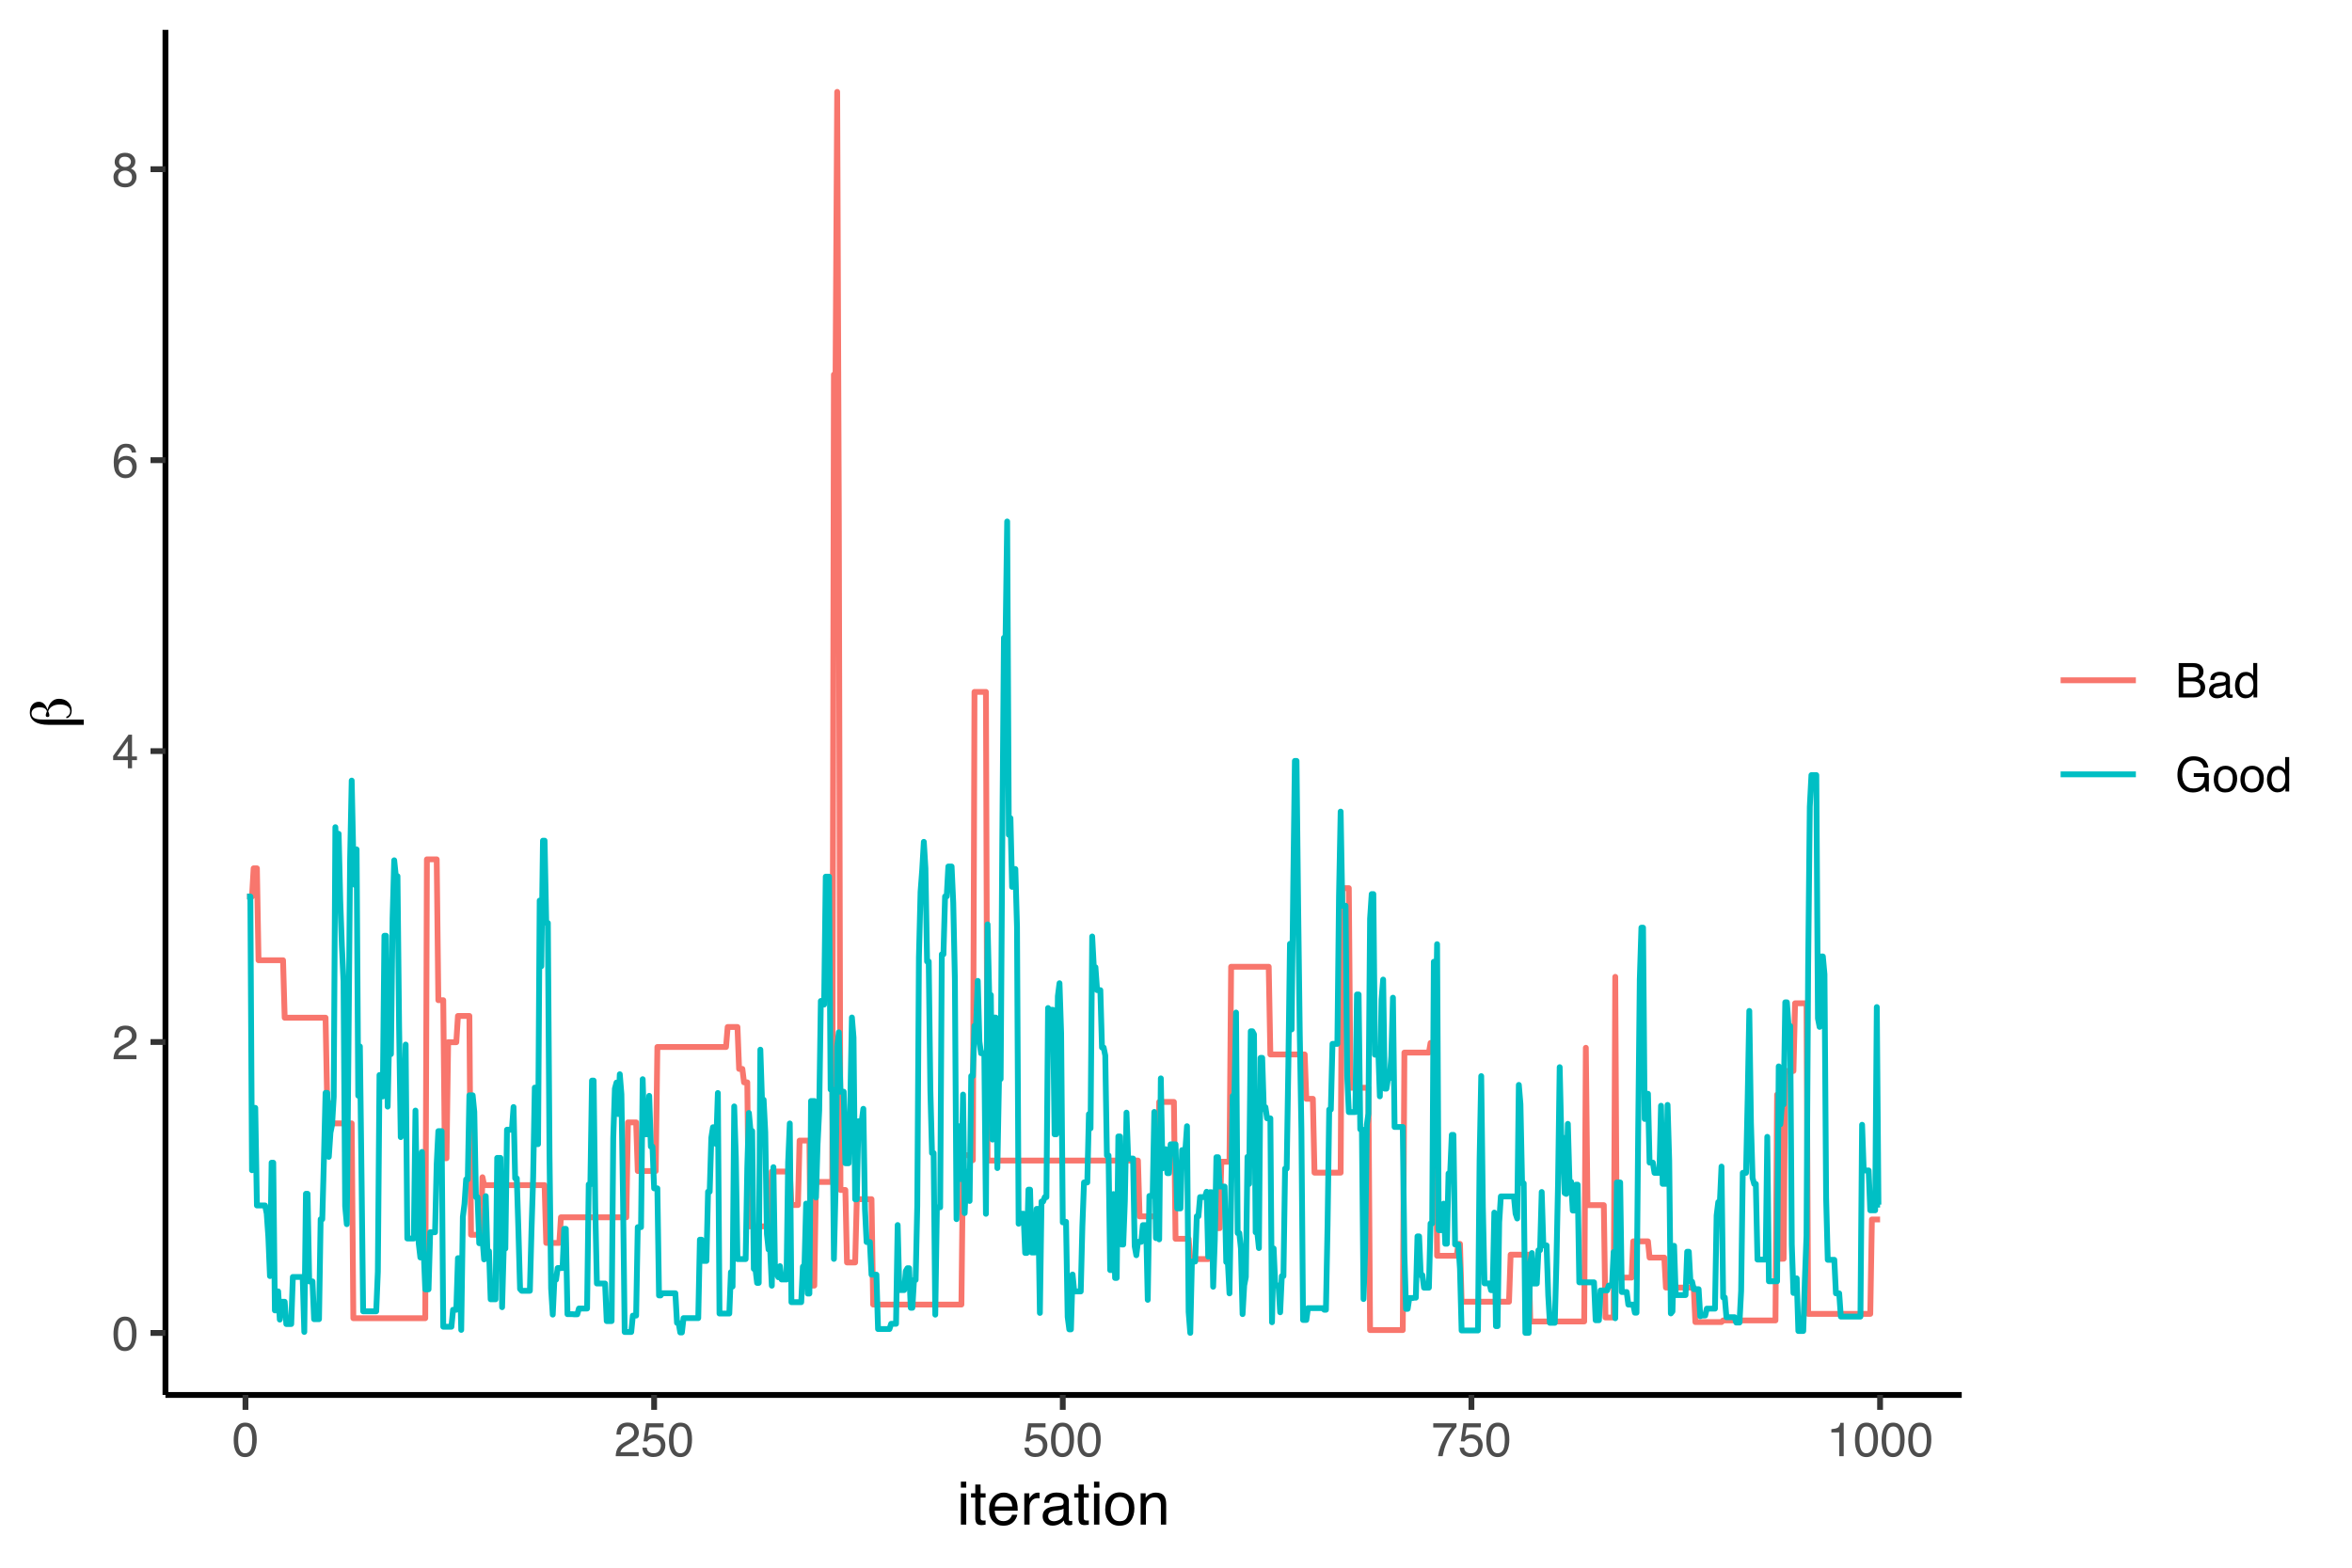 <?xml version="1.0" encoding="UTF-8"?>
<svg xmlns="http://www.w3.org/2000/svg" xmlns:xlink="http://www.w3.org/1999/xlink" width="432pt" height="288pt" viewBox="0 0 432 288" version="1.1">
<defs>
<g>
<symbol overflow="visible" id="glyph0-0">
<path style="stroke:none;" d="M 0.281 0 L 0.281 -6.312 L 5.297 -6.312 L 5.297 0 Z M 4.5 -0.797 L 4.5 -5.516 L 1.078 -5.516 L 1.078 -0.797 Z M 4.5 -0.797 "/>
</symbol>
<symbol overflow="visible" id="glyph0-1">
<path style="stroke:none;" d="M 2.375 -6.156 C 3.176 -6.156 3.754 -5.828 4.109 -5.172 C 4.379 -4.66 4.516 -3.961 4.516 -3.078 C 4.516 -2.242 4.391 -1.555 4.141 -1.016 C 3.785 -0.223 3.195 0.172 2.375 0.172 C 1.633 0.172 1.082 -0.148 0.719 -0.797 C 0.426 -1.328 0.281 -2.047 0.281 -2.953 C 0.281 -3.648 0.367 -4.25 0.547 -4.75 C 0.879 -5.688 1.488 -6.156 2.375 -6.156 Z M 2.375 -0.531 C 2.77 -0.531 3.086 -0.707 3.328 -1.062 C 3.566 -1.426 3.688 -2.086 3.688 -3.047 C 3.688 -3.754 3.598 -4.332 3.422 -4.781 C 3.254 -5.227 2.922 -5.453 2.422 -5.453 C 1.973 -5.453 1.641 -5.238 1.422 -4.812 C 1.211 -4.383 1.109 -3.754 1.109 -2.922 C 1.109 -2.297 1.176 -1.789 1.312 -1.406 C 1.52 -0.82 1.875 -0.531 2.375 -0.531 Z M 2.375 -0.531 "/>
</symbol>
<symbol overflow="visible" id="glyph0-2">
<path style="stroke:none;" d="M 0.281 0 C 0.301 -0.531 0.406 -0.988 0.594 -1.375 C 0.789 -1.77 1.164 -2.129 1.719 -2.453 L 2.547 -2.922 C 2.91 -3.141 3.164 -3.328 3.312 -3.484 C 3.551 -3.711 3.672 -3.984 3.672 -4.297 C 3.672 -4.648 3.562 -4.93 3.344 -5.141 C 3.133 -5.359 2.848 -5.469 2.484 -5.469 C 1.961 -5.469 1.598 -5.266 1.391 -4.859 C 1.285 -4.648 1.227 -4.352 1.219 -3.969 L 0.422 -3.969 C 0.43 -4.5 0.531 -4.938 0.719 -5.281 C 1.051 -5.875 1.645 -6.172 2.5 -6.172 C 3.195 -6.172 3.707 -5.977 4.031 -5.594 C 4.363 -5.219 4.531 -4.797 4.531 -4.328 C 4.531 -3.836 4.352 -3.414 4 -3.062 C 3.801 -2.863 3.441 -2.617 2.922 -2.328 L 2.344 -2 C 2.062 -1.844 1.836 -1.695 1.672 -1.562 C 1.391 -1.312 1.211 -1.035 1.141 -0.734 L 4.5 -0.734 L 4.5 0 Z M 0.281 0 "/>
</symbol>
<symbol overflow="visible" id="glyph0-3">
<path style="stroke:none;" d="M 2.906 -2.172 L 2.906 -4.969 L 0.938 -2.172 Z M 2.922 0 L 2.922 -1.5 L 0.219 -1.5 L 0.219 -2.266 L 3.047 -6.172 L 3.688 -6.172 L 3.688 -2.172 L 4.594 -2.172 L 4.594 -1.5 L 3.688 -1.5 L 3.688 0 Z M 2.922 0 "/>
</symbol>
<symbol overflow="visible" id="glyph0-4">
<path style="stroke:none;" d="M 2.578 -6.172 C 3.266 -6.172 3.742 -5.992 4.016 -5.641 C 4.285 -5.285 4.422 -4.922 4.422 -4.547 L 3.656 -4.547 C 3.602 -4.785 3.531 -4.973 3.438 -5.109 C 3.25 -5.367 2.961 -5.5 2.578 -5.5 C 2.148 -5.5 1.805 -5.297 1.547 -4.891 C 1.297 -4.492 1.156 -3.926 1.125 -3.188 C 1.301 -3.445 1.523 -3.641 1.797 -3.766 C 2.047 -3.879 2.32 -3.938 2.625 -3.938 C 3.133 -3.938 3.582 -3.77 3.969 -3.438 C 4.352 -3.113 4.547 -2.625 4.547 -1.969 C 4.547 -1.414 4.363 -0.922 4 -0.484 C 3.633 -0.055 3.117 0.156 2.453 0.156 C 1.867 0.156 1.367 -0.062 0.953 -0.5 C 0.535 -0.938 0.328 -1.672 0.328 -2.703 C 0.328 -3.461 0.422 -4.109 0.609 -4.641 C 0.961 -5.66 1.617 -6.172 2.578 -6.172 Z M 2.516 -0.531 C 2.922 -0.531 3.223 -0.664 3.422 -0.938 C 3.629 -1.207 3.734 -1.531 3.734 -1.906 C 3.734 -2.219 3.641 -2.516 3.453 -2.797 C 3.273 -3.086 2.953 -3.234 2.484 -3.234 C 2.148 -3.234 1.859 -3.125 1.609 -2.906 C 1.359 -2.688 1.234 -2.352 1.234 -1.906 C 1.234 -1.52 1.344 -1.191 1.562 -0.922 C 1.789 -0.66 2.109 -0.531 2.516 -0.531 Z M 2.516 -0.531 "/>
</symbol>
<symbol overflow="visible" id="glyph0-5">
<path style="stroke:none;" d="M 2.391 -3.578 C 2.734 -3.578 3 -3.672 3.188 -3.859 C 3.383 -4.047 3.484 -4.273 3.484 -4.547 C 3.484 -4.773 3.391 -4.984 3.203 -5.172 C 3.016 -5.359 2.734 -5.453 2.359 -5.453 C 1.992 -5.453 1.727 -5.359 1.562 -5.172 C 1.395 -4.984 1.312 -4.758 1.312 -4.5 C 1.312 -4.207 1.414 -3.977 1.625 -3.812 C 1.844 -3.656 2.098 -3.578 2.391 -3.578 Z M 2.438 -0.531 C 2.801 -0.531 3.098 -0.625 3.328 -0.812 C 3.566 -1.008 3.688 -1.301 3.688 -1.688 C 3.688 -2.082 3.562 -2.383 3.312 -2.594 C 3.07 -2.801 2.766 -2.906 2.391 -2.906 C 2.016 -2.906 1.707 -2.797 1.469 -2.578 C 1.238 -2.367 1.125 -2.078 1.125 -1.703 C 1.125 -1.391 1.227 -1.113 1.438 -0.875 C 1.656 -0.645 1.988 -0.531 2.438 -0.531 Z M 1.344 -3.281 C 1.125 -3.375 0.957 -3.477 0.844 -3.594 C 0.613 -3.82 0.5 -4.125 0.5 -4.5 C 0.5 -4.957 0.664 -5.348 1 -5.672 C 1.332 -6.004 1.801 -6.172 2.406 -6.172 C 3 -6.172 3.461 -6.016 3.797 -5.703 C 4.129 -5.391 4.297 -5.023 4.297 -4.609 C 4.297 -4.223 4.195 -3.914 4 -3.688 C 3.895 -3.551 3.727 -3.414 3.5 -3.281 C 3.758 -3.164 3.961 -3.031 4.109 -2.875 C 4.379 -2.594 4.516 -2.223 4.516 -1.766 C 4.516 -1.223 4.332 -0.766 3.969 -0.391 C 3.602 -0.016 3.086 0.172 2.422 0.172 C 1.828 0.172 1.32 0.008 0.906 -0.312 C 0.488 -0.633 0.281 -1.109 0.281 -1.734 C 0.281 -2.086 0.367 -2.395 0.547 -2.656 C 0.723 -2.926 0.988 -3.133 1.344 -3.281 Z M 1.344 -3.281 "/>
</symbol>
<symbol overflow="visible" id="glyph0-6">
<path style="stroke:none;" d="M 1.094 -1.562 C 1.133 -1.125 1.336 -0.82 1.703 -0.656 C 1.879 -0.57 2.094 -0.531 2.344 -0.531 C 2.801 -0.531 3.141 -0.676 3.359 -0.969 C 3.578 -1.258 3.688 -1.582 3.688 -1.938 C 3.688 -2.363 3.555 -2.691 3.297 -2.922 C 3.035 -3.16 2.719 -3.281 2.344 -3.281 C 2.082 -3.281 1.852 -3.227 1.656 -3.125 C 1.469 -3.02 1.305 -2.879 1.172 -2.703 L 0.5 -2.734 L 0.969 -6.047 L 4.172 -6.047 L 4.172 -5.297 L 1.562 -5.297 L 1.297 -3.594 C 1.43 -3.695 1.566 -3.773 1.703 -3.828 C 1.93 -3.93 2.195 -3.984 2.5 -3.984 C 3.062 -3.984 3.535 -3.801 3.922 -3.438 C 4.316 -3.07 4.516 -2.609 4.516 -2.047 C 4.516 -1.461 4.332 -0.945 3.969 -0.5 C 3.613 -0.062 3.047 0.156 2.266 0.156 C 1.754 0.156 1.305 0.016 0.922 -0.266 C 0.547 -0.547 0.332 -0.977 0.281 -1.562 Z M 1.094 -1.562 "/>
</symbol>
<symbol overflow="visible" id="glyph0-7">
<path style="stroke:none;" d="M 4.594 -6.047 L 4.594 -5.375 C 4.395 -5.176 4.129 -4.836 3.797 -4.359 C 3.473 -3.891 3.188 -3.379 2.938 -2.828 C 2.688 -2.297 2.5 -1.812 2.375 -1.375 C 2.289 -1.082 2.18 -0.625 2.047 0 L 1.203 0 C 1.391 -1.176 1.816 -2.344 2.484 -3.5 C 2.879 -4.188 3.289 -4.773 3.719 -5.266 L 0.328 -5.266 L 0.328 -6.047 Z M 4.594 -6.047 "/>
</symbol>
<symbol overflow="visible" id="glyph0-8">
<path style="stroke:none;" d="M 0.844 -4.359 L 0.844 -4.953 C 1.395 -5.004 1.781 -5.094 2 -5.219 C 2.227 -5.344 2.395 -5.645 2.5 -6.125 L 3.109 -6.125 L 3.109 0 L 2.297 0 L 2.297 -4.359 Z M 0.844 -4.359 "/>
</symbol>
<symbol overflow="visible" id="glyph0-9">
<path style="stroke:none;" d="M 3.047 -3.641 C 3.398 -3.641 3.68 -3.691 3.891 -3.797 C 4.203 -3.953 4.359 -4.234 4.359 -4.641 C 4.359 -5.055 4.191 -5.336 3.859 -5.484 C 3.66 -5.555 3.379 -5.594 3.016 -5.594 L 1.484 -5.594 L 1.484 -3.641 Z M 3.328 -0.734 C 3.848 -0.734 4.223 -0.883 4.453 -1.188 C 4.586 -1.375 4.656 -1.602 4.656 -1.875 C 4.656 -2.332 4.453 -2.645 4.047 -2.812 C 3.828 -2.906 3.539 -2.953 3.188 -2.953 L 1.484 -2.953 L 1.484 -0.734 Z M 0.656 -6.312 L 3.359 -6.312 C 4.098 -6.312 4.625 -6.086 4.938 -5.641 C 5.113 -5.379 5.203 -5.082 5.203 -4.75 C 5.203 -4.352 5.094 -4.023 4.875 -3.766 C 4.75 -3.629 4.578 -3.504 4.359 -3.391 C 4.68 -3.273 4.926 -3.141 5.094 -2.984 C 5.375 -2.703 5.516 -2.32 5.516 -1.844 C 5.516 -1.438 5.391 -1.066 5.141 -0.734 C 4.754 -0.242 4.145 0 3.312 0 L 0.656 0 Z M 0.656 -6.312 "/>
</symbol>
<symbol overflow="visible" id="glyph0-10">
<path style="stroke:none;" d="M 1.156 -1.219 C 1.156 -1 1.238 -0.82 1.406 -0.688 C 1.57 -0.562 1.766 -0.5 1.984 -0.5 C 2.254 -0.5 2.52 -0.562 2.781 -0.688 C 3.207 -0.895 3.422 -1.238 3.422 -1.719 L 3.422 -2.344 C 3.328 -2.281 3.203 -2.227 3.047 -2.188 C 2.898 -2.145 2.754 -2.117 2.609 -2.109 L 2.141 -2.047 C 1.867 -2.004 1.66 -1.945 1.516 -1.875 C 1.273 -1.738 1.156 -1.52 1.156 -1.219 Z M 3.031 -2.781 C 3.207 -2.812 3.328 -2.891 3.391 -3.016 C 3.422 -3.078 3.438 -3.176 3.438 -3.312 C 3.438 -3.57 3.344 -3.758 3.156 -3.875 C 2.969 -4 2.703 -4.062 2.359 -4.062 C 1.953 -4.062 1.664 -3.953 1.5 -3.734 C 1.406 -3.609 1.344 -3.43 1.312 -3.203 L 0.594 -3.203 C 0.602 -3.766 0.785 -4.156 1.141 -4.375 C 1.492 -4.602 1.906 -4.719 2.375 -4.719 C 2.914 -4.719 3.352 -4.613 3.688 -4.406 C 4.02 -4.195 4.188 -3.875 4.188 -3.438 L 4.188 -0.797 C 4.188 -0.711 4.203 -0.645 4.234 -0.594 C 4.273 -0.551 4.348 -0.531 4.453 -0.531 C 4.484 -0.531 4.52 -0.531 4.562 -0.531 C 4.602 -0.531 4.648 -0.535 4.703 -0.547 L 4.703 0.016 C 4.578 0.055 4.484 0.078 4.422 0.078 C 4.359 0.086 4.273 0.094 4.172 0.094 C 3.898 0.094 3.707 0 3.594 -0.188 C 3.531 -0.281 3.484 -0.422 3.453 -0.609 C 3.297 -0.398 3.07 -0.219 2.781 -0.062 C 2.488 0.082 2.16 0.156 1.797 0.156 C 1.367 0.156 1.02 0.023 0.75 -0.234 C 0.488 -0.492 0.359 -0.816 0.359 -1.203 C 0.359 -1.629 0.488 -1.957 0.75 -2.188 C 1.02 -2.426 1.367 -2.578 1.797 -2.641 Z M 2.391 -4.719 Z M 2.391 -4.719 "/>
</symbol>
<symbol overflow="visible" id="glyph0-11">
<path style="stroke:none;" d="M 1.062 -2.25 C 1.062 -1.75 1.164 -1.332 1.375 -1 C 1.582 -0.676 1.914 -0.516 2.375 -0.516 C 2.727 -0.516 3.02 -0.664 3.25 -0.969 C 3.488 -1.281 3.609 -1.723 3.609 -2.297 C 3.609 -2.879 3.488 -3.305 3.25 -3.578 C 3.008 -3.859 2.711 -4 2.359 -4 C 1.973 -4 1.66 -3.848 1.422 -3.547 C 1.18 -3.254 1.062 -2.82 1.062 -2.25 Z M 2.219 -4.688 C 2.57 -4.688 2.867 -4.609 3.109 -4.453 C 3.242 -4.367 3.398 -4.219 3.578 -4 L 3.578 -6.328 L 4.312 -6.328 L 4.312 0 L 3.625 0 L 3.625 -0.641 C 3.438 -0.359 3.219 -0.156 2.969 -0.031 C 2.727 0.094 2.453 0.156 2.141 0.156 C 1.617 0.156 1.172 -0.055 0.797 -0.484 C 0.422 -0.91 0.234 -1.484 0.234 -2.203 C 0.234 -2.867 0.406 -3.445 0.75 -3.938 C 1.094 -4.438 1.582 -4.688 2.219 -4.688 Z M 2.219 -4.688 "/>
</symbol>
<symbol overflow="visible" id="glyph0-12">
<path style="stroke:none;" d="M 3.391 -6.469 C 3.984 -6.469 4.5 -6.352 4.938 -6.125 C 5.562 -5.801 5.945 -5.227 6.094 -4.406 L 5.234 -4.406 C 5.129 -4.863 4.914 -5.195 4.594 -5.406 C 4.27 -5.613 3.863 -5.719 3.375 -5.719 C 2.789 -5.719 2.297 -5.5 1.891 -5.062 C 1.492 -4.625 1.297 -3.973 1.297 -3.109 C 1.297 -2.359 1.461 -1.742 1.797 -1.266 C 2.129 -0.797 2.664 -0.562 3.406 -0.562 C 3.977 -0.562 4.445 -0.727 4.812 -1.062 C 5.188 -1.395 5.379 -1.93 5.391 -2.672 L 3.422 -2.672 L 3.422 -3.375 L 6.188 -3.375 L 6.188 0 L 5.641 0 L 5.438 -0.812 C 5.145 -0.488 4.891 -0.27 4.672 -0.156 C 4.297 0.062 3.816 0.172 3.234 0.172 C 2.484 0.172 1.844 -0.07 1.312 -0.562 C 0.719 -1.164 0.422 -2 0.422 -3.062 C 0.422 -4.113 0.707 -4.953 1.281 -5.578 C 1.82 -6.172 2.523 -6.469 3.391 -6.469 Z M 3.25 -6.484 Z M 3.25 -6.484 "/>
</symbol>
<symbol overflow="visible" id="glyph0-13">
<path style="stroke:none;" d="M 2.391 -0.5 C 2.898 -0.5 3.25 -0.691 3.438 -1.078 C 3.633 -1.461 3.734 -1.895 3.734 -2.375 C 3.734 -2.801 3.664 -3.148 3.531 -3.422 C 3.312 -3.848 2.938 -4.062 2.406 -4.062 C 1.926 -4.062 1.578 -3.879 1.359 -3.516 C 1.148 -3.16 1.047 -2.727 1.047 -2.219 C 1.047 -1.727 1.148 -1.316 1.359 -0.984 C 1.578 -0.66 1.922 -0.5 2.391 -0.5 Z M 2.422 -4.734 C 3.016 -4.734 3.516 -4.535 3.922 -4.141 C 4.336 -3.742 4.547 -3.16 4.547 -2.391 C 4.547 -1.648 4.363 -1.035 4 -0.547 C 3.633 -0.066 3.07 0.172 2.312 0.172 C 1.688 0.172 1.188 -0.039 0.812 -0.469 C 0.438 -0.895 0.25 -1.473 0.25 -2.203 C 0.25 -2.973 0.445 -3.586 0.844 -4.047 C 1.238 -4.504 1.766 -4.734 2.422 -4.734 Z M 2.391 -4.719 Z M 2.391 -4.719 "/>
</symbol>
<symbol overflow="visible" id="glyph1-0">
<path style="stroke:none;" d="M 0.359 0 L 0.359 -7.891 L 6.625 -7.891 L 6.625 0 Z M 5.625 -0.984 L 5.625 -6.906 L 1.344 -6.906 L 1.344 -0.984 Z M 5.625 -0.984 "/>
</symbol>
<symbol overflow="visible" id="glyph1-1">
<path style="stroke:none;" d="M 0.703 -5.719 L 1.688 -5.719 L 1.688 0 L 0.703 0 Z M 0.703 -7.891 L 1.688 -7.891 L 1.688 -6.797 L 0.703 -6.797 Z M 0.703 -7.891 "/>
</symbol>
<symbol overflow="visible" id="glyph1-2">
<path style="stroke:none;" d="M 0.906 -7.359 L 1.875 -7.359 L 1.875 -5.75 L 2.797 -5.75 L 2.797 -4.969 L 1.875 -4.969 L 1.875 -1.203 C 1.875 -1.004 1.941 -0.875 2.078 -0.812 C 2.16 -0.77 2.285 -0.75 2.453 -0.75 C 2.504 -0.75 2.555 -0.75 2.609 -0.75 C 2.66 -0.75 2.723 -0.754 2.797 -0.766 L 2.797 0 C 2.68 0.031 2.562 0.051 2.438 0.062 C 2.32 0.082 2.195 0.094 2.062 0.094 C 1.613 0.094 1.305 -0.02 1.141 -0.25 C 0.984 -0.488 0.906 -0.789 0.906 -1.156 L 0.906 -4.969 L 0.125 -4.969 L 0.125 -5.75 L 0.906 -5.75 Z M 0.906 -7.359 "/>
</symbol>
<symbol overflow="visible" id="glyph1-3">
<path style="stroke:none;" d="M 3.109 -5.875 C 3.516 -5.875 3.906 -5.781 4.281 -5.594 C 4.664 -5.406 4.961 -5.156 5.172 -4.844 C 5.359 -4.562 5.484 -4.223 5.547 -3.828 C 5.609 -3.566 5.641 -3.145 5.641 -2.562 L 1.422 -2.562 C 1.441 -1.977 1.578 -1.508 1.828 -1.156 C 2.086 -0.812 2.488 -0.641 3.031 -0.641 C 3.539 -0.641 3.945 -0.805 4.25 -1.141 C 4.414 -1.328 4.535 -1.551 4.609 -1.812 L 5.562 -1.812 C 5.531 -1.594 5.441 -1.352 5.297 -1.094 C 5.16 -0.832 5.004 -0.625 4.828 -0.469 C 4.535 -0.176 4.176 0.02 3.75 0.125 C 3.508 0.176 3.242 0.203 2.953 0.203 C 2.234 0.203 1.625 -0.055 1.125 -0.578 C 0.633 -1.098 0.391 -1.828 0.391 -2.766 C 0.391 -3.691 0.641 -4.441 1.141 -5.016 C 1.641 -5.586 2.297 -5.875 3.109 -5.875 Z M 4.641 -3.328 C 4.609 -3.754 4.52 -4.094 4.375 -4.344 C 4.102 -4.801 3.66 -5.031 3.047 -5.031 C 2.598 -5.031 2.223 -4.867 1.922 -4.547 C 1.629 -4.234 1.473 -3.828 1.453 -3.328 Z M 3.016 -5.891 Z M 3.016 -5.891 "/>
</symbol>
<symbol overflow="visible" id="glyph1-4">
<path style="stroke:none;" d="M 0.734 -5.75 L 1.656 -5.75 L 1.656 -4.766 C 1.727 -4.953 1.91 -5.18 2.203 -5.453 C 2.492 -5.734 2.832 -5.875 3.219 -5.875 C 3.238 -5.875 3.27 -5.875 3.312 -5.875 C 3.352 -5.875 3.426 -5.867 3.531 -5.859 L 3.531 -4.828 C 3.477 -4.836 3.426 -4.844 3.375 -4.844 C 3.32 -4.852 3.27 -4.859 3.219 -4.859 C 2.727 -4.859 2.352 -4.703 2.094 -4.391 C 1.832 -4.078 1.703 -3.719 1.703 -3.312 L 1.703 0 L 0.734 0 Z M 0.734 -5.75 "/>
</symbol>
<symbol overflow="visible" id="glyph1-5">
<path style="stroke:none;" d="M 1.453 -1.531 C 1.453 -1.25 1.551 -1.023 1.75 -0.859 C 1.957 -0.703 2.203 -0.625 2.484 -0.625 C 2.816 -0.625 3.145 -0.703 3.469 -0.859 C 4.008 -1.117 4.281 -1.551 4.281 -2.156 L 4.281 -2.922 C 4.156 -2.848 4 -2.785 3.812 -2.734 C 3.633 -2.691 3.453 -2.656 3.266 -2.625 L 2.688 -2.562 C 2.332 -2.508 2.066 -2.438 1.891 -2.344 C 1.598 -2.164 1.453 -1.895 1.453 -1.531 Z M 3.797 -3.484 C 4.016 -3.516 4.16 -3.609 4.234 -3.766 C 4.273 -3.848 4.297 -3.973 4.297 -4.141 C 4.297 -4.461 4.176 -4.695 3.938 -4.844 C 3.707 -5 3.375 -5.078 2.938 -5.078 C 2.438 -5.078 2.082 -4.941 1.875 -4.672 C 1.75 -4.516 1.672 -4.289 1.641 -4 L 0.734 -4 C 0.754 -4.707 0.984 -5.195 1.422 -5.469 C 1.867 -5.75 2.383 -5.891 2.969 -5.891 C 3.645 -5.891 4.191 -5.758 4.609 -5.5 C 5.035 -5.25 5.25 -4.848 5.25 -4.297 L 5.25 -0.984 C 5.25 -0.891 5.266 -0.812 5.297 -0.75 C 5.336 -0.688 5.426 -0.656 5.562 -0.656 C 5.602 -0.656 5.648 -0.656 5.703 -0.656 C 5.766 -0.664 5.82 -0.676 5.875 -0.688 L 5.875 0.031 C 5.727 0.07 5.613 0.098 5.531 0.109 C 5.457 0.117 5.352 0.125 5.219 0.125 C 4.883 0.125 4.641 0.004 4.484 -0.234 C 4.41 -0.359 4.359 -0.535 4.328 -0.766 C 4.129 -0.504 3.844 -0.281 3.469 -0.094 C 3.102 0.094 2.695 0.188 2.25 0.188 C 1.719 0.188 1.281 0.023 0.938 -0.297 C 0.602 -0.617 0.438 -1.023 0.438 -1.516 C 0.438 -2.047 0.602 -2.457 0.938 -2.75 C 1.27 -3.039 1.707 -3.223 2.25 -3.297 Z M 2.984 -5.891 Z M 2.984 -5.891 "/>
</symbol>
<symbol overflow="visible" id="glyph1-6">
<path style="stroke:none;" d="M 2.984 -0.625 C 3.629 -0.625 4.07 -0.863 4.312 -1.344 C 4.551 -1.832 4.672 -2.375 4.672 -2.969 C 4.672 -3.508 4.582 -3.945 4.406 -4.281 C 4.133 -4.812 3.664 -5.078 3 -5.078 C 2.406 -5.078 1.973 -4.848 1.703 -4.391 C 1.441 -3.941 1.312 -3.398 1.312 -2.766 C 1.312 -2.148 1.441 -1.641 1.703 -1.234 C 1.973 -0.828 2.398 -0.625 2.984 -0.625 Z M 3.031 -5.922 C 3.77 -5.922 4.395 -5.672 4.906 -5.172 C 5.414 -4.68 5.672 -3.957 5.672 -3 C 5.672 -2.07 5.445 -1.305 5 -0.703 C 4.551 -0.098 3.852 0.203 2.906 0.203 C 2.113 0.203 1.484 -0.062 1.016 -0.594 C 0.547 -1.125 0.312 -1.844 0.312 -2.75 C 0.312 -3.719 0.555 -4.488 1.047 -5.062 C 1.535 -5.633 2.195 -5.922 3.031 -5.922 Z M 3 -5.891 Z M 3 -5.891 "/>
</symbol>
<symbol overflow="visible" id="glyph1-7">
<path style="stroke:none;" d="M 0.703 -5.75 L 1.625 -5.75 L 1.625 -4.938 C 1.895 -5.27 2.18 -5.508 2.484 -5.656 C 2.797 -5.801 3.133 -5.875 3.5 -5.875 C 4.32 -5.875 4.875 -5.594 5.156 -5.031 C 5.312 -4.719 5.391 -4.27 5.391 -3.688 L 5.391 0 L 4.422 0 L 4.422 -3.625 C 4.422 -3.977 4.367 -4.258 4.266 -4.469 C 4.086 -4.832 3.773 -5.016 3.328 -5.016 C 3.098 -5.016 2.91 -4.988 2.766 -4.938 C 2.492 -4.863 2.258 -4.707 2.062 -4.469 C 1.906 -4.281 1.801 -4.082 1.75 -3.875 C 1.695 -3.676 1.672 -3.391 1.672 -3.016 L 1.672 0 L 0.703 0 Z M 2.984 -5.891 Z M 2.984 -5.891 "/>
</symbol>
<symbol overflow="visible" id="glyph2-0">
<path style="stroke:none;" d="M 1.938 -0.547 L -7.75 -0.547 L -7.75 -6.047 L 1.938 -6.047 Z M 1.328 -1.172 L 1.328 -5.438 L -7.141 -5.438 L -7.141 -1.172 Z M 1.328 -1.172 "/>
</symbol>
<symbol overflow="visible" id="glyph2-1">
<path style="stroke:none;" d="M -0.875 -2.234 C -0.676 -2.285 -0.508 -2.406 -0.375 -2.594 C -0.238 -2.781 -0.172 -3 -0.172 -3.25 C -0.172 -3.625 -0.336 -3.922 -0.672 -4.141 C -1.016 -4.359 -1.473 -4.469 -2.047 -4.469 C -2.629 -4.469 -3.098 -4.359 -3.453 -4.141 C -3.816 -3.93 -4.066 -3.625 -4.203 -3.219 C -4.191 -3.188 -4.176 -3.148 -4.156 -3.109 C -4.039 -2.836 -3.984 -2.629 -3.984 -2.484 C -3.984 -2.379 -4.008 -2.301 -4.062 -2.25 C -4.125 -2.195 -4.211 -2.172 -4.328 -2.172 C -4.441 -2.172 -4.523 -2.195 -4.578 -2.25 C -4.629 -2.312 -4.656 -2.398 -4.656 -2.516 C -4.656 -2.617 -4.598 -2.816 -4.484 -3.109 C -4.461 -3.172 -4.445 -3.219 -4.438 -3.25 C -4.531 -3.488 -4.688 -3.664 -4.906 -3.781 C -5.133 -3.895 -5.426 -3.953 -5.781 -3.953 C -6.238 -3.953 -6.598 -3.852 -6.859 -3.656 C -7.129 -3.457 -7.266 -3.188 -7.266 -2.844 C -7.266 -2.438 -7.102 -2.145 -6.781 -1.969 C -6.469 -1.789 -5.938 -1.703 -5.188 -1.703 L 2.328 -1.703 L 2.328 -0.734 L -4.156 -0.734 C -5.25 -0.734 -6.094 -0.93 -6.688 -1.328 C -7.281 -1.723 -7.578 -2.285 -7.578 -3.016 C -7.578 -3.598 -7.426 -4.066 -7.125 -4.422 C -6.82 -4.785 -6.422 -4.969 -5.922 -4.969 C -5.566 -4.969 -5.254 -4.844 -4.984 -4.594 C -4.711 -4.344 -4.492 -3.977 -4.328 -3.5 C -4.172 -4.164 -3.91 -4.664 -3.547 -5 C -3.191 -5.344 -2.75 -5.516 -2.219 -5.516 C -1.539 -5.516 -0.984 -5.312 -0.547 -4.906 C -0.109 -4.5 0.109 -3.992 0.109 -3.391 C 0.109 -2.992 0.02 -2.66 -0.156 -2.391 C -0.344 -2.129 -0.582 -1.977 -0.875 -1.938 Z M -0.875 -2.234 "/>
</symbol>
</g>
<clipPath id="clip1">
  <path d="M 30.387 5.48 L 360.316 5.48 L 360.316 256.27 L 30.387 256.27 Z M 30.387 5.48 "/>
</clipPath>
</defs>
<g id="surface174">
<rect x="0" y="0" width="432" height="288" style="fill:rgb(100%,100%,100%);fill-opacity:1;stroke:none;"/>
<rect x="0" y="0" width="432" height="288" style="fill:rgb(100%,100%,100%);fill-opacity:1;stroke:none;"/>
<path style="fill:none;stroke-width:1.067;stroke-linecap:round;stroke-linejoin:round;stroke:rgb(100%,100%,100%);stroke-opacity:1;stroke-miterlimit:10;" d="M 0 288 L 432 288 L 432 0 L 0 0 Z M 0 288 "/>
<g clip-path="url(#clip1)" clip-rule="nonzero">
<path style=" stroke:none;fill-rule:nonzero;fill:rgb(100%,100%,100%);fill-opacity:1;" d="M 30.387 256.266 L 360.316 256.266 L 360.316 5.477 L 30.387 5.477 Z M 30.387 256.266 "/>
</g>
<path style="fill:none;stroke-width:1.067;stroke-linecap:butt;stroke-linejoin:round;stroke:rgb(97.255%,46.275%,42.745%);stroke-opacity:1;stroke-miterlimit:10;" d="M 45.383 164.707 L 46.285 164.707 L 46.586 159.52 L 47.188 159.52 L 47.484 176.406 L 51.988 176.406 L 52.289 186.965 L 59.797 186.965 L 60.098 202.688 L 60.695 202.688 L 60.996 206.375 L 64.598 206.375 L 64.898 242.168 L 78.109 242.168 L 78.41 157.871 L 80.211 157.871 L 80.512 183.746 L 81.414 183.746 L 81.711 212.781 L 82.012 212.781 L 82.312 191.465 L 83.812 191.465 L 84.113 186.641 L 86.215 186.641 L 86.516 226.84 L 88.316 226.84 L 88.617 216.27 L 88.918 217.723 L 100.027 217.723 L 100.328 228.336 L 102.73 228.336 L 103.031 223.629 L 115.039 223.629 L 115.34 206.195 L 116.84 206.195 L 117.141 215.125 L 120.441 215.125 L 120.742 192.344 L 133.352 192.344 L 133.652 188.672 L 135.453 188.672 L 135.754 196.371 L 136.355 196.371 L 136.656 198.84 L 137.258 198.84 L 137.555 225.289 L 141.461 225.289 L 141.762 215.223 L 145.062 215.223 L 145.363 221.375 L 146.562 221.375 L 146.863 209.535 L 148.664 209.535 L 148.965 236.18 L 149.566 236.18 L 149.867 217.133 L 152.867 217.133 L 153.168 68.816 L 153.469 68.816 L 153.77 16.879 L 154.07 94.441 L 154.371 218.609 L 155.27 218.609 L 155.57 231.926 L 157.07 231.926 L 157.371 220.301 L 160.074 220.301 L 160.375 239.66 L 176.586 239.66 L 176.887 212.223 L 178.09 212.223 L 178.387 213.137 L 178.688 213.137 L 178.988 127.109 L 181.09 127.109 L 181.391 213.207 L 209.012 213.207 L 209.312 223.461 L 212.617 223.461 L 212.914 202.438 L 215.617 202.438 L 215.918 227.578 L 218.32 227.578 L 218.621 231.305 L 221.922 231.305 L 222.223 225.625 L 224.023 225.625 L 224.324 213.426 L 225.824 213.426 L 226.125 177.602 L 233.031 177.602 L 233.332 193.715 L 239.637 193.715 L 239.938 201.863 L 241.137 201.863 L 241.438 215.43 L 246.242 215.43 L 246.543 163.16 L 247.742 163.16 L 248.043 199.832 L 251.344 199.832 L 251.645 244.348 L 257.652 244.348 L 257.949 193.371 L 262.453 193.371 L 262.754 191.605 L 263.656 191.605 L 263.957 230.699 L 267.559 230.699 L 267.859 228.516 L 268.16 228.516 L 268.461 239.141 L 277.164 239.141 L 277.465 230.496 L 280.77 230.496 L 281.07 242.766 L 290.977 242.766 L 291.277 192.488 L 291.578 221.398 L 294.578 221.398 L 294.879 242.035 L 296.383 242.035 L 296.68 179.453 L 296.98 234.707 L 299.684 234.707 L 299.984 228.047 L 302.688 228.047 L 302.984 231.035 L 305.688 231.035 L 305.988 236.539 L 311.094 236.539 L 311.395 242.875 L 316.195 242.875 L 316.496 242.578 L 326.105 242.578 L 326.406 201.09 L 326.703 201.09 L 327.004 231.246 L 327.605 231.246 L 327.906 196.746 L 329.406 196.746 L 329.707 184.316 L 331.809 184.316 L 332.109 241.371 L 343.52 241.371 L 343.816 224.031 L 345.32 224.031 "/>
<path style="fill:none;stroke-width:1.067;stroke-linecap:butt;stroke-linejoin:round;stroke:rgb(0%,74.902%,76.863%);stroke-opacity:1;stroke-miterlimit:10;" d="M 45.383 164.707 L 45.984 164.707 L 46.285 214.984 L 46.586 203.523 L 46.887 203.523 L 47.188 221.457 L 48.688 221.457 L 48.988 222.938 L 49.289 227.254 L 49.586 234.426 L 49.887 213.598 L 50.188 213.598 L 50.488 240.734 L 50.789 240.734 L 51.09 237.234 L 51.391 242.426 L 51.688 239.145 L 52.289 239.145 L 52.59 243.238 L 53.492 243.238 L 53.789 234.594 L 55.594 234.594 L 55.891 244.691 L 56.191 219.309 L 56.492 219.309 L 56.793 235.406 L 57.395 235.406 L 57.695 242.348 L 58.594 242.348 L 58.895 223.984 L 59.195 223.984 L 59.496 212.977 L 59.797 200.773 L 60.098 200.773 L 60.395 212.527 L 60.695 208.094 L 60.996 206.625 L 61.297 201.477 L 61.598 151.961 L 61.898 159.492 L 62.199 153.172 L 62.496 165.543 L 62.797 173.875 L 63.098 180.32 L 63.398 221.586 L 63.699 224.891 L 64 193.074 L 64.301 158.129 L 64.598 143.402 L 64.898 157.586 L 65.199 162.574 L 65.5 156.043 L 65.801 201.289 L 66.102 192.238 L 66.402 215.945 L 66.699 240.898 L 69.102 240.898 L 69.402 233.609 L 69.703 197.492 L 70.004 201.426 L 70.305 201.426 L 70.605 171.906 L 70.906 171.906 L 71.203 203.297 L 71.504 189.523 L 71.805 193.652 L 72.105 168.777 L 72.406 158.043 L 72.707 160.957 L 73.008 160.957 L 73.305 188.645 L 73.605 208.902 L 73.906 206.328 L 74.207 208.336 L 74.508 191.895 L 74.809 227.523 L 76.008 227.523 L 76.309 204.02 L 76.609 222.762 L 76.91 228.418 L 77.211 231.012 L 77.508 211.621 L 77.809 229.566 L 78.109 236.867 L 78.711 236.867 L 79.012 226.375 L 79.91 226.375 L 80.211 213.832 L 80.512 207.801 L 81.113 207.801 L 81.414 243.734 L 82.914 243.734 L 83.215 240.617 L 83.812 240.617 L 84.113 231.137 L 84.414 231.137 L 84.715 244.316 L 85.016 223.551 L 85.316 221.164 L 85.617 216.66 L 85.918 216.66 L 86.215 201.219 L 86.816 201.219 L 87.117 204.281 L 87.418 219.93 L 87.719 219.93 L 88.02 228.398 L 88.316 228.398 L 88.617 227.477 L 88.918 231.371 L 89.219 219.742 L 89.52 229.863 L 89.82 229.863 L 90.121 238.695 L 91.02 238.695 L 91.32 212.719 L 91.922 212.719 L 92.223 240.145 L 92.52 229.375 L 92.82 229.375 L 93.121 207.539 L 94.023 207.539 L 94.324 203.371 L 94.621 216.473 L 94.922 216.473 L 95.223 226.16 L 95.523 236.801 L 95.824 237.133 L 97.324 237.133 L 97.625 225.93 L 97.926 216.332 L 98.227 199.801 L 98.527 210.191 L 98.828 210.191 L 99.125 165.445 L 99.426 177.512 L 99.727 154.438 L 100.027 154.438 L 100.328 169.562 L 100.629 169.562 L 100.93 212.184 L 101.227 236.688 L 101.527 241.508 L 101.828 235.09 L 102.129 235.09 L 102.43 232.953 L 103.328 232.953 L 103.629 225.75 L 103.93 225.75 L 104.23 241.426 L 105.133 241.426 L 105.43 241.453 L 106.031 241.453 L 106.332 240.391 L 107.832 240.391 L 108.133 217.586 L 108.434 217.586 L 108.734 198.516 L 109.035 198.516 L 109.336 221.934 L 109.633 235.793 L 111.137 235.793 L 111.438 242.695 L 112.336 242.695 L 112.637 209.086 L 112.938 199.988 L 113.238 198.879 L 113.539 204.66 L 113.84 197.348 L 114.137 201.027 L 114.438 220.484 L 114.738 244.703 L 115.941 244.703 L 116.238 241.688 L 116.84 241.688 L 117.141 225.441 L 117.742 225.441 L 118.043 198.262 L 118.34 208.383 L 118.941 208.383 L 119.242 201.316 L 119.543 210.641 L 119.844 210.641 L 120.145 218.312 L 120.742 218.312 L 121.043 237.988 L 121.344 237.988 L 121.645 237.586 L 124.047 237.586 L 124.348 243.027 L 124.645 243.027 L 124.945 244.789 L 125.246 244.789 L 125.547 242.152 L 128.25 242.152 L 128.551 227.738 L 128.852 227.738 L 129.148 231.645 L 129.75 231.645 L 130.051 218.922 L 130.352 218.922 L 130.652 209.008 L 130.953 207.086 L 131.25 207.086 L 131.551 210.18 L 131.852 200.793 L 132.152 241.309 L 133.953 241.309 L 134.254 233.703 L 134.555 236.352 L 134.855 203.258 L 135.156 212.699 L 135.453 231.305 L 136.957 231.305 L 137.258 214.469 L 137.555 204.465 L 137.855 207.773 L 138.156 207.773 L 138.457 233.102 L 138.758 233.102 L 139.059 235.68 L 139.359 235.68 L 139.656 192.832 L 139.957 202.035 L 140.258 202.035 L 140.559 207.988 L 140.859 226.668 L 141.16 229.543 L 141.461 229.543 L 141.762 236.199 L 142.059 214.418 L 142.359 234.023 L 142.66 234.023 L 142.961 234.645 L 143.262 232.605 L 143.562 235.055 L 144.461 235.055 L 144.762 213.512 L 145.062 206.391 L 145.363 239.219 L 147.164 239.219 L 147.465 232.703 L 147.766 232.363 L 148.066 221.109 L 148.363 237.645 L 148.664 237.645 L 148.965 202.266 L 149.566 202.266 L 149.867 219.992 L 150.168 210.215 L 150.465 204.051 L 150.766 183.887 L 151.066 183.887 L 151.367 184.551 L 151.668 161.051 L 152.27 161.051 L 152.566 200.16 L 152.867 200.16 L 153.168 231.273 L 153.469 218.469 L 153.77 192.211 L 154.07 189.645 L 154.371 200.559 L 154.969 200.559 L 155.27 213.699 L 155.871 213.699 L 156.172 202.539 L 156.473 186.922 L 156.773 190.621 L 157.07 220.328 L 157.371 220.328 L 157.672 205.98 L 158.273 205.98 L 158.574 203.699 L 158.875 222.156 L 159.172 228.176 L 159.773 228.176 L 160.074 234.168 L 160.977 234.168 L 161.273 244.156 L 163.375 244.156 L 163.676 243.195 L 164.578 243.195 L 164.879 225.051 L 165.18 236.996 L 166.078 236.996 L 166.379 233.477 L 166.68 232.98 L 166.98 232.98 L 167.281 240.254 L 167.578 240.254 L 167.879 235.129 L 168.18 235.129 L 168.48 221.484 L 168.781 175.879 L 169.082 163.855 L 169.383 159.828 L 169.684 154.652 L 169.98 159.531 L 170.281 176.637 L 170.582 176.637 L 170.883 200.195 L 171.184 211.828 L 171.484 211.828 L 171.785 241.516 L 172.082 221.797 L 172.684 221.797 L 172.984 175.312 L 173.285 175.312 L 173.586 164.676 L 173.887 164.676 L 174.184 159.188 L 174.785 159.188 L 175.086 165.883 L 175.387 179.875 L 175.688 223.969 L 175.988 206.863 L 176.285 216.598 L 176.586 216.598 L 176.887 201.086 L 177.188 222.855 L 177.488 215.258 L 177.789 215.258 L 178.09 220.629 L 178.387 197.672 L 178.688 197.672 L 178.988 188.449 L 179.289 188.449 L 179.59 180.195 L 179.891 191.34 L 180.191 193.492 L 180.789 193.492 L 181.09 222.992 L 181.391 169.812 L 181.691 182.785 L 181.992 182.785 L 182.293 209.355 L 182.59 186.938 L 182.891 186.938 L 183.191 214.586 L 183.492 198.223 L 183.793 198.223 L 184.094 154.684 L 184.395 117.172 L 184.695 117.172 L 184.992 95.805 L 185.293 153.359 L 185.594 150.305 L 185.895 162.926 L 186.195 159.648 L 186.496 159.648 L 186.797 170.285 L 187.094 224.812 L 187.395 222.973 L 187.996 222.973 L 188.297 230.18 L 188.598 230.18 L 188.898 218.551 L 189.195 218.551 L 189.496 230.094 L 190.098 230.094 L 190.398 222.086 L 190.699 222.086 L 191 241.199 L 191.297 220.734 L 191.598 220.734 L 191.898 219.922 L 192.199 219.922 L 192.5 185.184 L 192.801 192.48 L 193.102 185.512 L 193.398 185.512 L 193.699 208.387 L 194 208.387 L 194.301 183.02 L 194.602 180.629 L 194.902 189.844 L 195.203 224.562 L 195.5 224.562 L 195.801 224.457 L 196.102 241.922 L 196.402 244.219 L 196.703 244.219 L 197.004 234.141 L 197.305 237.25 L 198.504 237.25 L 198.805 225.238 L 199.105 217.227 L 199.707 217.227 L 200.004 204.672 L 200.305 207.285 L 200.605 172.043 L 200.906 177.695 L 201.207 177.695 L 201.508 181.898 L 202.105 181.898 L 202.406 192.438 L 202.707 192.438 L 203.008 193.906 L 203.309 212.27 L 203.609 212.27 L 203.91 233.328 L 204.207 233.328 L 204.508 219.363 L 204.809 234.77 L 205.109 234.77 L 205.41 208.777 L 205.711 208.777 L 206.012 228.637 L 206.309 228.637 L 206.609 220.629 L 206.91 204.402 L 207.211 212.836 L 208.113 212.836 L 208.41 228.926 L 208.711 230.598 L 209.012 228.137 L 209.613 228.137 L 209.914 225.07 L 210.512 225.07 L 210.812 238.793 L 211.113 219.707 L 211.715 219.707 L 212.016 204.27 L 212.316 227.457 L 212.617 218.961 L 212.914 227.688 L 213.215 198.109 L 213.516 214.633 L 213.816 212.441 L 214.117 211.121 L 214.418 215.527 L 214.719 215.527 L 215.016 210.219 L 215.918 210.219 L 216.219 222 L 216.82 222 L 217.117 211.281 L 217.719 211.281 L 218.02 206.895 L 218.32 241.008 L 218.621 244.867 L 218.922 231.762 L 219.52 231.762 L 219.82 223.438 L 220.121 223.438 L 220.422 219.918 L 221.32 219.918 L 221.621 218.938 L 221.922 230.855 L 222.223 219.023 L 222.523 219.023 L 222.824 236.387 L 223.125 227.816 L 223.422 212.59 L 223.723 212.59 L 224.023 217.984 L 224.926 217.984 L 225.227 231.852 L 225.527 231.852 L 225.824 237.609 L 226.125 219.887 L 226.426 201.32 L 226.727 201.32 L 227.027 186.016 L 227.328 226.531 L 227.629 226.531 L 227.926 229.367 L 228.227 241.418 L 228.527 236.145 L 228.828 234.59 L 229.129 212.527 L 229.43 217.504 L 229.73 189.453 L 230.027 189.453 L 230.328 190.004 L 230.629 226.391 L 230.93 226.391 L 231.23 229.285 L 231.531 194.34 L 231.832 194.34 L 232.129 203.75 L 232.43 203.41 L 232.73 205.453 L 233.332 205.453 L 233.633 242.91 L 233.934 229.352 L 234.23 236.152 L 234.832 236.152 L 235.133 241.078 L 235.434 234.426 L 235.734 234.426 L 236.035 214.684 L 236.332 214.684 L 236.633 195.91 L 236.934 173.387 L 237.234 189.129 L 237.535 162.762 L 237.836 139.785 L 238.137 139.785 L 238.434 166.52 L 238.734 189.949 L 239.035 207.57 L 239.336 242.488 L 239.938 242.488 L 240.238 240.32 L 242.938 240.32 L 243.238 240.617 L 243.539 240.617 L 243.84 225.102 L 244.141 203.836 L 244.441 203.836 L 244.742 191.77 L 245.641 191.77 L 245.941 164.586 L 246.242 149.098 L 246.543 166.391 L 247.141 166.391 L 247.441 197.586 L 247.742 204.301 L 248.945 204.301 L 249.242 182.695 L 249.543 182.695 L 249.844 207.465 L 250.145 207.465 L 250.445 238.648 L 250.746 229.477 L 251.047 206.664 L 251.344 204.574 L 251.645 168.828 L 251.945 164.25 L 252.246 164.25 L 252.547 193.766 L 252.848 192.695 L 253.148 192.695 L 253.445 201.41 L 253.746 183.648 L 254.047 179.957 L 254.348 199.996 L 254.648 199.996 L 254.949 198.07 L 255.25 198.07 L 255.551 193.996 L 255.848 183.285 L 256.148 207.039 L 257.652 207.039 L 257.949 230.367 L 258.25 240.449 L 258.551 240.449 L 258.852 238.461 L 259.453 238.461 L 259.754 238.395 L 260.051 238.395 L 260.352 227.133 L 260.652 227.133 L 260.953 234.254 L 261.254 234.254 L 261.555 236.559 L 262.453 236.559 L 262.754 224.766 L 263.055 224.766 L 263.355 176.68 L 263.656 191.578 L 263.957 173.453 L 264.254 225.992 L 264.855 225.992 L 265.156 221.125 L 265.457 228.488 L 265.758 228.488 L 266.059 215.574 L 266.355 215.574 L 266.656 208.488 L 266.957 208.488 L 267.258 228.625 L 267.859 228.625 L 268.16 233.066 L 268.461 244.422 L 271.461 244.422 L 271.762 213.094 L 272.062 197.691 L 272.363 221.719 L 272.664 235.766 L 273.562 235.766 L 273.863 237.016 L 274.164 237.016 L 274.465 222.766 L 274.766 243.625 L 275.062 243.625 L 275.363 224.57 L 275.664 219.797 L 278.066 219.797 L 278.367 222.953 L 278.668 223.852 L 278.969 199.309 L 279.266 202.848 L 279.566 217.391 L 279.867 217.391 L 280.168 244.863 L 280.77 244.863 L 281.07 231.957 L 281.367 230.195 L 281.668 235.801 L 282.27 235.801 L 282.57 229.672 L 282.871 229.672 L 283.172 218.98 L 283.473 228.793 L 284.07 228.793 L 284.371 237.984 L 284.672 243.016 L 285.574 243.016 L 285.871 231.984 L 286.172 217.406 L 286.473 196.051 L 286.773 208.973 L 287.074 208.973 L 287.375 219.172 L 287.676 219.336 L 287.973 206.465 L 288.273 217.109 L 288.574 217.109 L 288.875 222.391 L 289.176 222.391 L 289.477 217.637 L 289.777 217.637 L 290.074 235.578 L 292.777 235.578 L 293.078 242.539 L 293.68 242.539 L 293.98 237.07 L 295.18 237.07 L 295.48 236.168 L 296.082 236.168 L 296.383 230.016 L 296.68 242.176 L 296.98 217.23 L 297.582 217.23 L 297.883 237.359 L 298.781 237.359 L 299.082 239.668 L 299.984 239.668 L 300.285 241.152 L 300.586 241.152 L 300.883 208.672 L 301.184 179.973 L 301.484 170.422 L 301.785 170.422 L 302.086 205.566 L 302.387 200.934 L 302.688 200.934 L 302.984 213.582 L 303.586 213.582 L 303.887 215.465 L 304.789 215.465 L 305.086 203.137 L 305.387 217.488 L 305.988 217.488 L 306.289 202.984 L 306.59 213.242 L 306.891 241.289 L 307.188 240.918 L 307.488 228.867 L 307.789 237.914 L 309.59 237.914 L 309.891 229.953 L 310.191 229.953 L 310.492 235.465 L 310.793 235.465 L 311.094 236.836 L 311.992 236.836 L 312.293 241.809 L 312.594 241.672 L 313.195 241.672 L 313.496 240.41 L 314.996 240.41 L 315.297 223.305 L 315.598 220.832 L 315.895 220.832 L 316.195 214.312 L 316.496 238.355 L 316.797 238.355 L 317.098 241.98 L 318.598 241.98 L 318.898 242.969 L 319.5 242.969 L 319.801 237.145 L 320.098 215.465 L 320.699 215.465 L 321 201.809 L 321.301 185.715 L 321.602 206.223 L 321.902 216.414 L 322.199 217.504 L 322.5 217.504 L 322.801 231.395 L 324.305 231.395 L 324.602 208.852 L 324.902 235.383 L 326.406 235.383 L 326.703 195.906 L 327.004 206.551 L 327.305 202.887 L 327.605 202.887 L 327.906 184.137 L 328.207 184.137 L 328.508 188.473 L 328.805 188.473 L 329.105 228.625 L 329.406 237.531 L 329.707 237.531 L 330.008 234.844 L 330.309 244.516 L 331.207 244.516 L 331.508 235.086 L 331.809 227.047 L 332.109 177.672 L 332.41 148.25 L 332.711 142.391 L 333.609 142.391 L 333.91 187.098 L 334.211 188.648 L 334.512 175.711 L 334.812 175.711 L 335.109 178.992 L 335.41 220.027 L 335.711 231.441 L 336.914 231.441 L 337.211 237.609 L 337.812 237.609 L 338.113 241.871 L 341.715 241.871 L 342.016 206.629 L 342.316 215.023 L 343.219 215.023 L 343.52 222.348 L 344.418 222.348 L 344.719 185.008 L 345.02 221.305 L 345.32 221.305 "/>
<path style="fill:none;stroke-width:1.067;stroke-linecap:butt;stroke-linejoin:round;stroke:rgb(0%,0%,0%);stroke-opacity:1;stroke-miterlimit:10;" d="M 30.387 256.266 L 30.387 5.48 "/>
<g style="fill:rgb(30.196%,30.196%,30.196%);fill-opacity:1;">
  <use xlink:href="#glyph0-1" x="20.562" y="248.031"/>
</g>
<g style="fill:rgb(30.196%,30.196%,30.196%);fill-opacity:1;">
  <use xlink:href="#glyph0-2" x="20.562" y="194.586"/>
</g>
<g style="fill:rgb(30.196%,30.196%,30.196%);fill-opacity:1;">
  <use xlink:href="#glyph0-3" x="20.562" y="141.141"/>
</g>
<g style="fill:rgb(30.196%,30.196%,30.196%);fill-opacity:1;">
  <use xlink:href="#glyph0-4" x="20.562" y="87.691"/>
</g>
<g style="fill:rgb(30.196%,30.196%,30.196%);fill-opacity:1;">
  <use xlink:href="#glyph0-5" x="20.562" y="34.246"/>
</g>
<path style="fill:none;stroke-width:1.067;stroke-linecap:butt;stroke-linejoin:round;stroke:rgb(20%,20%,20%);stroke-opacity:1;stroke-miterlimit:10;" d="M 27.648 244.875 L 30.387 244.875 "/>
<path style="fill:none;stroke-width:1.067;stroke-linecap:butt;stroke-linejoin:round;stroke:rgb(20%,20%,20%);stroke-opacity:1;stroke-miterlimit:10;" d="M 27.648 191.43 L 30.387 191.43 "/>
<path style="fill:none;stroke-width:1.067;stroke-linecap:butt;stroke-linejoin:round;stroke:rgb(20%,20%,20%);stroke-opacity:1;stroke-miterlimit:10;" d="M 27.648 137.984 L 30.387 137.984 "/>
<path style="fill:none;stroke-width:1.067;stroke-linecap:butt;stroke-linejoin:round;stroke:rgb(20%,20%,20%);stroke-opacity:1;stroke-miterlimit:10;" d="M 27.648 84.539 L 30.387 84.539 "/>
<path style="fill:none;stroke-width:1.067;stroke-linecap:butt;stroke-linejoin:round;stroke:rgb(20%,20%,20%);stroke-opacity:1;stroke-miterlimit:10;" d="M 27.648 31.09 L 30.387 31.09 "/>
<path style="fill:none;stroke-width:1.067;stroke-linecap:butt;stroke-linejoin:round;stroke:rgb(0%,0%,0%);stroke-opacity:1;stroke-miterlimit:10;" d="M 30.387 256.266 L 360.316 256.266 "/>
<path style="fill:none;stroke-width:1.067;stroke-linecap:butt;stroke-linejoin:round;stroke:rgb(20%,20%,20%);stroke-opacity:1;stroke-miterlimit:10;" d="M 45.086 259.008 L 45.086 256.266 "/>
<path style="fill:none;stroke-width:1.067;stroke-linecap:butt;stroke-linejoin:round;stroke:rgb(20%,20%,20%);stroke-opacity:1;stroke-miterlimit:10;" d="M 120.145 259.008 L 120.145 256.266 "/>
<path style="fill:none;stroke-width:1.067;stroke-linecap:butt;stroke-linejoin:round;stroke:rgb(20%,20%,20%);stroke-opacity:1;stroke-miterlimit:10;" d="M 195.203 259.008 L 195.203 256.266 "/>
<path style="fill:none;stroke-width:1.067;stroke-linecap:butt;stroke-linejoin:round;stroke:rgb(20%,20%,20%);stroke-opacity:1;stroke-miterlimit:10;" d="M 270.262 259.008 L 270.262 256.266 "/>
<path style="fill:none;stroke-width:1.067;stroke-linecap:butt;stroke-linejoin:round;stroke:rgb(20%,20%,20%);stroke-opacity:1;stroke-miterlimit:10;" d="M 345.32 259.008 L 345.32 256.266 "/>
<g style="fill:rgb(30.196%,30.196%,30.196%);fill-opacity:1;">
  <use xlink:href="#glyph0-1" x="42.641" y="267.512"/>
</g>
<g style="fill:rgb(30.196%,30.196%,30.196%);fill-opacity:1;">
  <use xlink:href="#glyph0-2" x="112.805" y="267.512"/>
  <use xlink:href="#glyph0-6" x="117.699" y="267.512"/>
  <use xlink:href="#glyph0-1" x="122.593" y="267.512"/>
</g>
<g style="fill:rgb(30.196%,30.196%,30.196%);fill-opacity:1;">
  <use xlink:href="#glyph0-6" x="187.863" y="267.512"/>
  <use xlink:href="#glyph0-1" x="192.757" y="267.512"/>
  <use xlink:href="#glyph0-1" x="197.652" y="267.512"/>
</g>
<g style="fill:rgb(30.196%,30.196%,30.196%);fill-opacity:1;">
  <use xlink:href="#glyph0-7" x="262.922" y="267.512"/>
  <use xlink:href="#glyph0-6" x="267.816" y="267.512"/>
  <use xlink:href="#glyph0-1" x="272.71" y="267.512"/>
</g>
<g style="fill:rgb(30.196%,30.196%,30.196%);fill-opacity:1;">
  <use xlink:href="#glyph0-8" x="335.531" y="267.512"/>
  <use xlink:href="#glyph0-1" x="340.425" y="267.512"/>
  <use xlink:href="#glyph0-1" x="345.32" y="267.512"/>
  <use xlink:href="#glyph0-1" x="350.214" y="267.512"/>
</g>
<g style="fill:rgb(0%,0%,0%);fill-opacity:1;">
  <use xlink:href="#glyph1-1" x="175.785" y="280.086"/>
  <use xlink:href="#glyph1-2" x="178.229" y="280.086"/>
  <use xlink:href="#glyph1-3" x="181.285" y="280.086"/>
  <use xlink:href="#glyph1-4" x="187.403" y="280.086"/>
  <use xlink:href="#glyph1-5" x="191.066" y="280.086"/>
  <use xlink:href="#glyph1-2" x="197.184" y="280.086"/>
  <use xlink:href="#glyph1-1" x="200.24" y="280.086"/>
  <use xlink:href="#glyph1-6" x="202.684" y="280.086"/>
  <use xlink:href="#glyph1-7" x="208.801" y="280.086"/>
</g>
<g style="fill:rgb(0%,0%,0%);fill-opacity:1;">
  <use xlink:href="#glyph2-1" x="13.059" y="133.891"/>
</g>
<path style=" stroke:none;fill-rule:nonzero;fill:rgb(100%,100%,100%);fill-opacity:1;" d="M 371.273 156.371 L 426.52 156.371 L 426.52 105.371 L 371.273 105.371 Z M 371.273 156.371 "/>
<path style="fill:none;stroke-width:1.067;stroke-linecap:butt;stroke-linejoin:round;stroke:rgb(97.255%,46.275%,42.745%);stroke-opacity:1;stroke-miterlimit:10;" d="M 378.48 124.973 L 392.305 124.973 "/>
<path style="fill:none;stroke-width:1.067;stroke-linecap:butt;stroke-linejoin:round;stroke:rgb(0%,74.902%,76.863%);stroke-opacity:1;stroke-miterlimit:10;" d="M 378.48 142.254 L 392.305 142.254 "/>
<g style="fill:rgb(0%,0%,0%);fill-opacity:1;">
  <use xlink:href="#glyph0-9" x="399.516" y="128.129"/>
  <use xlink:href="#glyph0-10" x="405.385" y="128.129"/>
  <use xlink:href="#glyph0-11" x="410.279" y="128.129"/>
</g>
<g style="fill:rgb(0%,0%,0%);fill-opacity:1;">
  <use xlink:href="#glyph0-12" x="399.516" y="145.41"/>
  <use xlink:href="#glyph0-13" x="406.361" y="145.41"/>
  <use xlink:href="#glyph0-13" x="411.255" y="145.41"/>
  <use xlink:href="#glyph0-11" x="416.149" y="145.41"/>
</g>
</g>
</svg>
